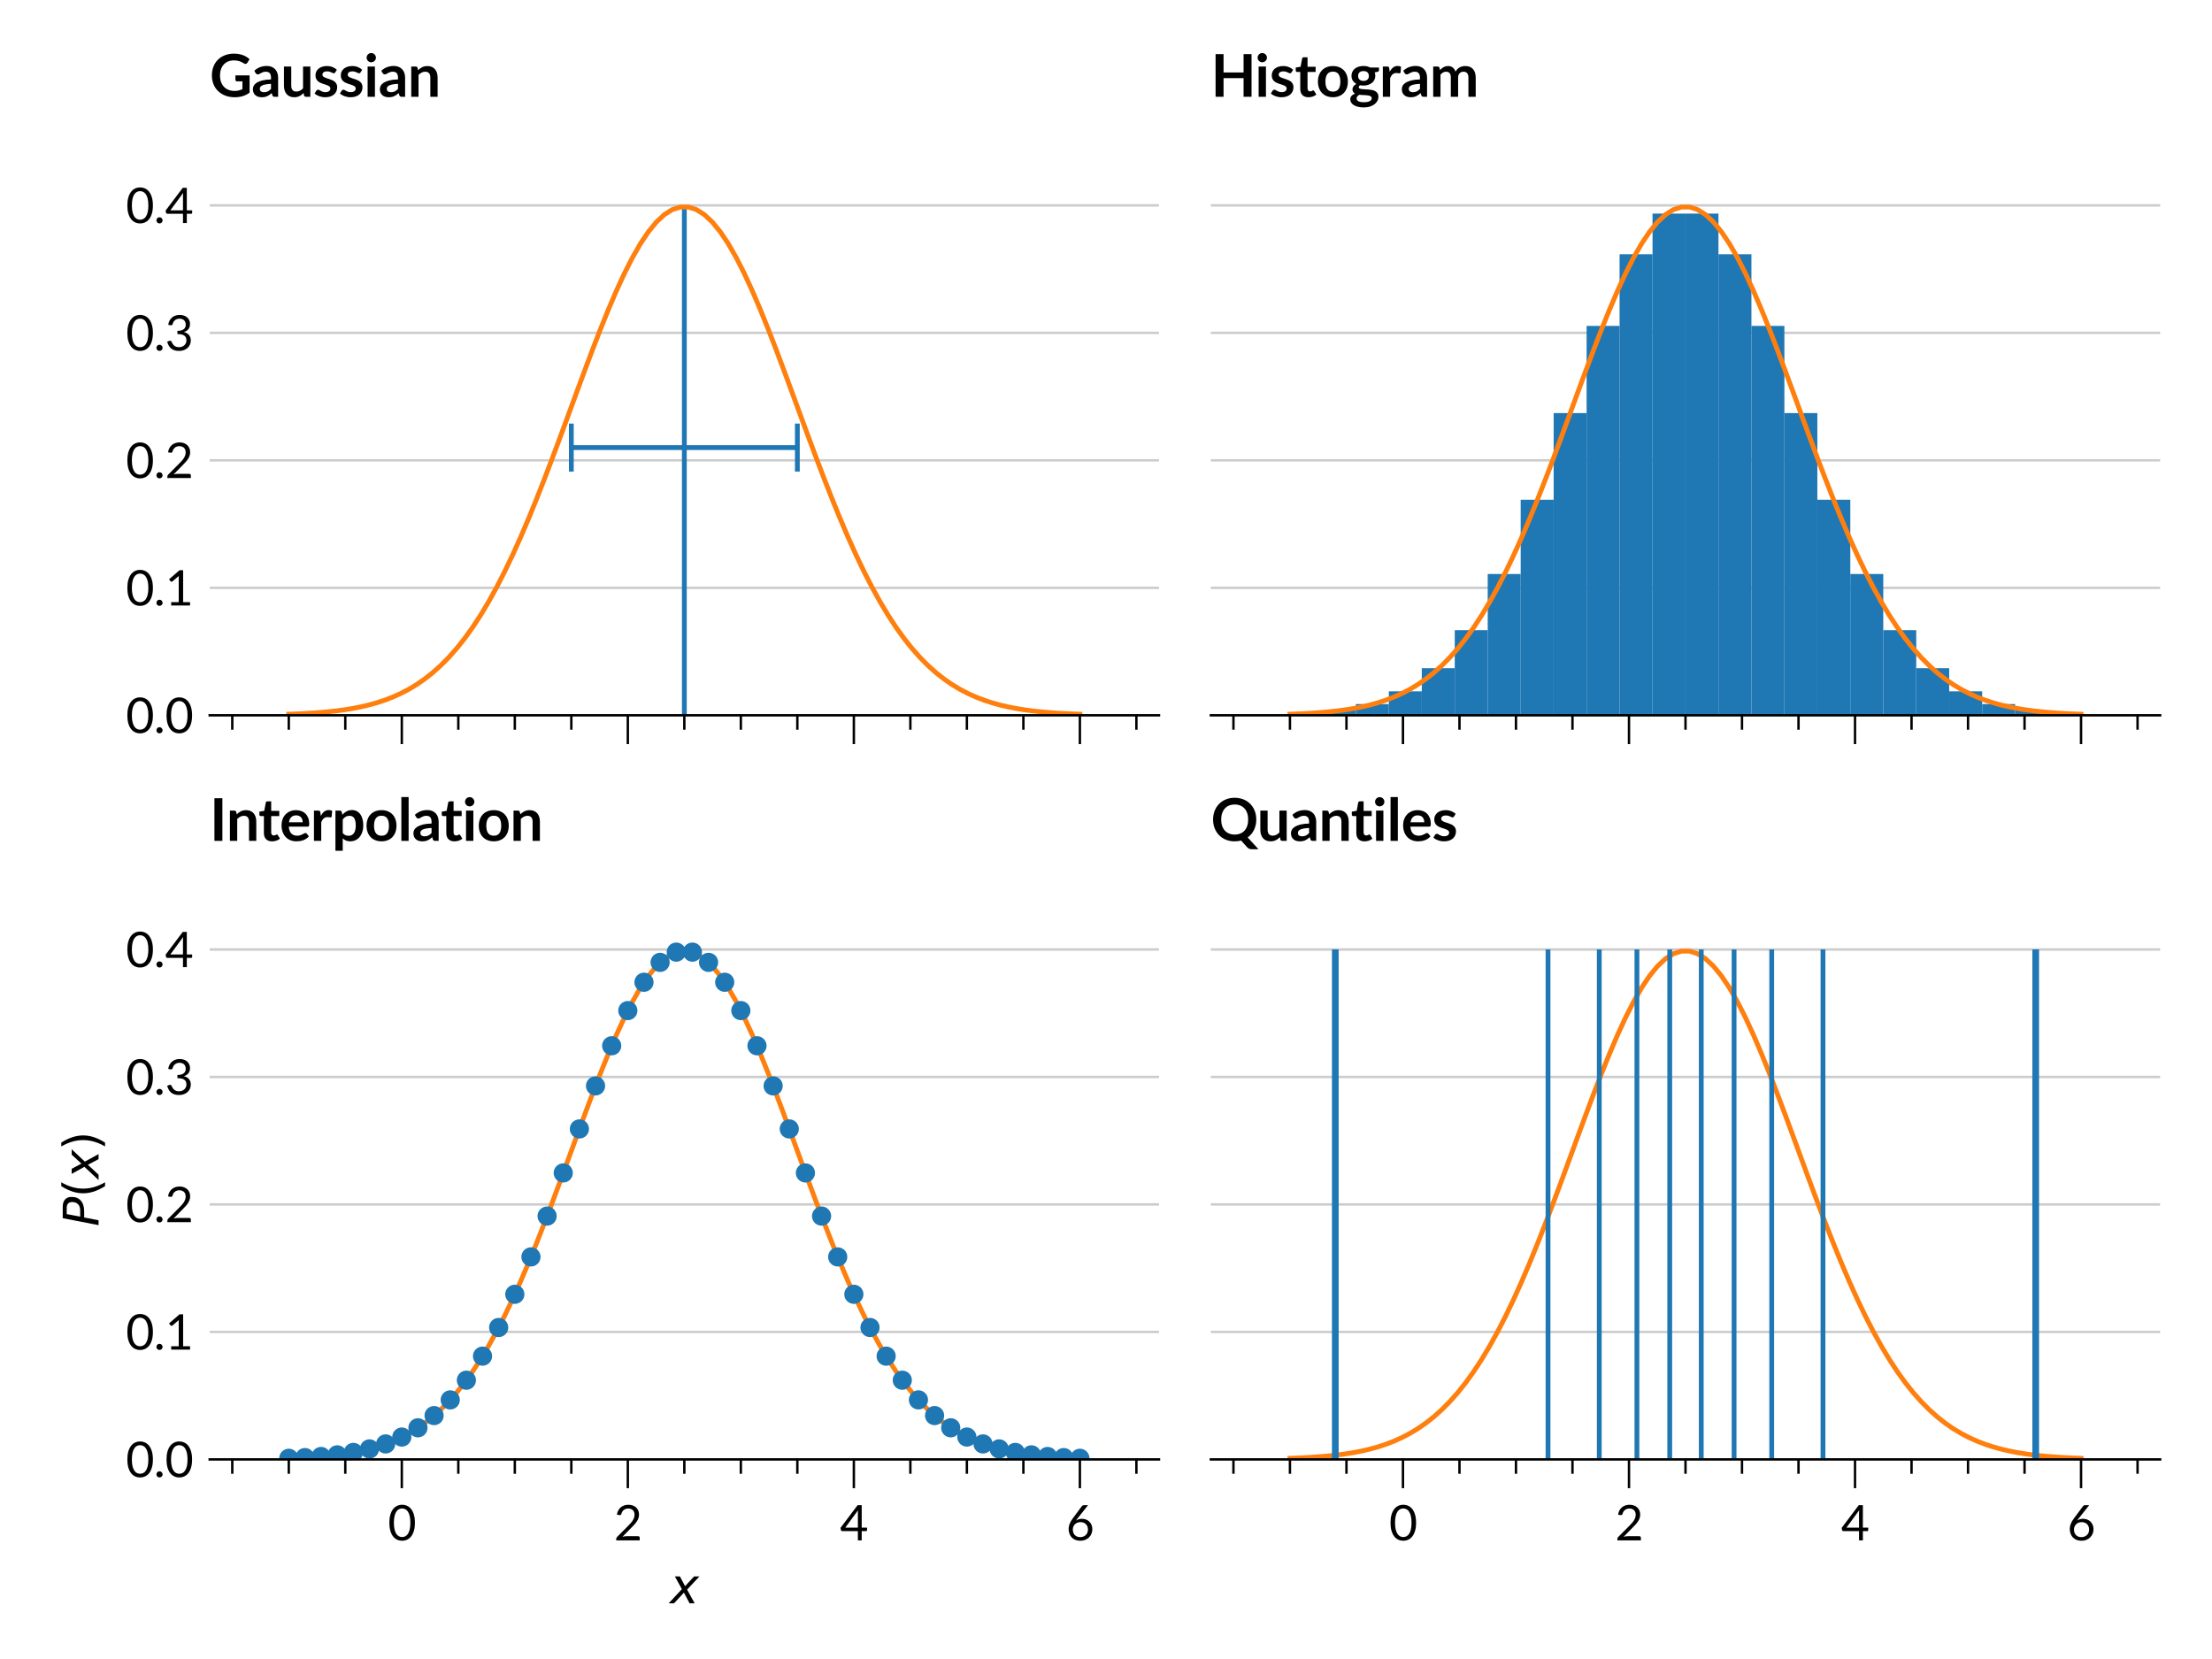 <?xml version="1.0" encoding="utf-8" standalone="no"?>
<!DOCTYPE svg PUBLIC "-//W3C//DTD SVG 1.1//EN"
  "http://www.w3.org/Graphics/SVG/1.1/DTD/svg11.dtd">
<svg xmlns:xlink="http://www.w3.org/1999/xlink" width="460.8pt" height="345.6pt" viewBox="0 0 460.8 345.6" xmlns="http://www.w3.org/2000/svg" version="1.1">
 <defs>
  <style type="text/css">*{stroke-linejoin: round; stroke-linecap: butt}</style>
 </defs>
 <g id="figure_1">
  <g id="patch_1">
   <path d="M 0 345.6 
L 460.8 345.6 
L 460.8 0 
L 0 0 
L 0 345.6 
z
" style="fill: none"/>
  </g>
  <g id="axes_1">
   <g id="patch_2">
    <path d="M 43.68 149.01 
L 241.44 149.01 
L 241.44 32.16 
L 43.68 32.16 
L 43.68 149.01 
z
" style="fill: none"/>
   </g>
   <g id="matplotlib.axis_1">
    <g id="xtick_1">
     <g id="line2d_1">
      <defs>
       <path id="md0422d477b" d="M 0 0 
L 0 6 
" style="stroke: #000000; stroke-width: 0.5"/>
      </defs>
      <g>
       <use xlink:href="#md0422d477b" x="83.703" y="149.01" style="stroke: #000000; stroke-width: 0.5"/>
      </g>
     </g>
    </g>
    <g id="xtick_2">
     <g id="line2d_2">
      <g>
       <use xlink:href="#md0422d477b" x="130.789" y="149.01" style="stroke: #000000; stroke-width: 0.5"/>
      </g>
     </g>
    </g>
    <g id="xtick_3">
     <g id="line2d_3">
      <g>
       <use xlink:href="#md0422d477b" x="177.874" y="149.01" style="stroke: #000000; stroke-width: 0.5"/>
      </g>
     </g>
    </g>
    <g id="xtick_4">
     <g id="line2d_4">
      <g>
       <use xlink:href="#md0422d477b" x="224.96" y="149.01" style="stroke: #000000; stroke-width: 0.5"/>
      </g>
     </g>
    </g>
    <g id="xtick_5">
     <g id="line2d_5">
      <defs>
       <path id="m372eee9710" d="M 0 0 
L 0 3 
" style="stroke: #000000; stroke-width: 0.5"/>
      </defs>
      <g>
       <use xlink:href="#m372eee9710" x="48.389" y="149.01" style="stroke: #000000; stroke-width: 0.5"/>
      </g>
     </g>
    </g>
    <g id="xtick_6">
     <g id="line2d_6">
      <g>
       <use xlink:href="#m372eee9710" x="60.16" y="149.01" style="stroke: #000000; stroke-width: 0.5"/>
      </g>
     </g>
    </g>
    <g id="xtick_7">
     <g id="line2d_7">
      <g>
       <use xlink:href="#m372eee9710" x="71.931" y="149.01" style="stroke: #000000; stroke-width: 0.5"/>
      </g>
     </g>
    </g>
    <g id="xtick_8">
     <g id="line2d_8">
      <g>
       <use xlink:href="#m372eee9710" x="95.474" y="149.01" style="stroke: #000000; stroke-width: 0.5"/>
      </g>
     </g>
    </g>
    <g id="xtick_9">
     <g id="line2d_9">
      <g>
       <use xlink:href="#m372eee9710" x="107.246" y="149.01" style="stroke: #000000; stroke-width: 0.5"/>
      </g>
     </g>
    </g>
    <g id="xtick_10">
     <g id="line2d_10">
      <g>
       <use xlink:href="#m372eee9710" x="119.017" y="149.01" style="stroke: #000000; stroke-width: 0.5"/>
      </g>
     </g>
    </g>
    <g id="xtick_11">
     <g id="line2d_11">
      <g>
       <use xlink:href="#m372eee9710" x="142.56" y="149.01" style="stroke: #000000; stroke-width: 0.5"/>
      </g>
     </g>
    </g>
    <g id="xtick_12">
     <g id="line2d_12">
      <g>
       <use xlink:href="#m372eee9710" x="154.331" y="149.01" style="stroke: #000000; stroke-width: 0.5"/>
      </g>
     </g>
    </g>
    <g id="xtick_13">
     <g id="line2d_13">
      <g>
       <use xlink:href="#m372eee9710" x="166.103" y="149.01" style="stroke: #000000; stroke-width: 0.5"/>
      </g>
     </g>
    </g>
    <g id="xtick_14">
     <g id="line2d_14">
      <g>
       <use xlink:href="#m372eee9710" x="189.646" y="149.01" style="stroke: #000000; stroke-width: 0.5"/>
      </g>
     </g>
    </g>
    <g id="xtick_15">
     <g id="line2d_15">
      <g>
       <use xlink:href="#m372eee9710" x="201.417" y="149.01" style="stroke: #000000; stroke-width: 0.5"/>
      </g>
     </g>
    </g>
    <g id="xtick_16">
     <g id="line2d_16">
      <g>
       <use xlink:href="#m372eee9710" x="213.189" y="149.01" style="stroke: #000000; stroke-width: 0.5"/>
      </g>
     </g>
    </g>
    <g id="xtick_17">
     <g id="line2d_17">
      <g>
       <use xlink:href="#m372eee9710" x="236.731" y="149.01" style="stroke: #000000; stroke-width: 0.5"/>
      </g>
     </g>
    </g>
   </g>
   <g id="matplotlib.axis_2">
    <g id="ytick_1">
     <g id="line2d_18">
      <path d="M 43.68 149.01 
L 241.44 149.01 
" clip-path="url(#p8e764e4a00)" style="fill: none; stroke: #cccccc; stroke-width: 0.5; stroke-linecap: square"/>
     </g>
     <g id="text_1">
      <!-- 0.0 -->
      <g transform="translate(26.221 152.693) scale(0.1 -0.1)">
       <defs>
        <path id="Lato-Regular-30" d="M 3520 2291 
Q 3520 1690 3390 1250 
Q 3261 810 3037 522 
Q 2813 234 2507 93 
Q 2202 -48 1853 -48 
Q 1501 -48 1198 93 
Q 896 234 672 522 
Q 448 810 320 1250 
Q 192 1690 192 2291 
Q 192 2893 320 3334 
Q 448 3776 672 4065 
Q 896 4355 1198 4496 
Q 1501 4637 1853 4637 
Q 2202 4637 2507 4496 
Q 2813 4355 3037 4065 
Q 3261 3776 3390 3334 
Q 3520 2893 3520 2291 
z
M 2928 2291 
Q 2928 2816 2840 3173 
Q 2752 3530 2603 3747 
Q 2454 3965 2259 4059 
Q 2064 4154 1853 4154 
Q 1642 4154 1446 4059 
Q 1251 3965 1104 3747 
Q 957 3530 869 3173 
Q 781 2816 781 2291 
Q 781 1766 869 1411 
Q 957 1056 1104 838 
Q 1251 621 1446 526 
Q 1642 432 1853 432 
Q 2064 432 2259 526 
Q 2454 621 2603 838 
Q 2752 1056 2840 1411 
Q 2928 1766 2928 2291 
z
" transform="scale(0.016)"/>
        <path id="Lato-Regular-2e" d="M 355 352 
Q 355 435 385 508 
Q 416 582 469 636 
Q 522 691 595 723 
Q 669 755 752 755 
Q 835 755 908 723 
Q 982 691 1036 636 
Q 1091 582 1123 508 
Q 1155 435 1155 352 
Q 1155 266 1123 194 
Q 1091 122 1036 67 
Q 982 13 908 -17 
Q 835 -48 752 -48 
Q 669 -48 595 -17 
Q 522 13 469 67 
Q 416 122 385 194 
Q 355 266 355 352 
z
" transform="scale(0.016)"/>
       </defs>
       <use xlink:href="#Lato-Regular-30"/>
       <use xlink:href="#Lato-Regular-2e" x="58"/>
       <use xlink:href="#Lato-Regular-30" x="81.6"/>
      </g>
     </g>
    </g>
    <g id="ytick_2">
     <g id="line2d_19">
      <path d="M 43.68 122.453 
L 241.44 122.453 
" clip-path="url(#p8e764e4a00)" style="fill: none; stroke: #cccccc; stroke-width: 0.5; stroke-linecap: square"/>
     </g>
     <g id="text_2">
      <!-- 0.1 -->
      <g transform="translate(26.221 126.136) scale(0.1 -0.1)">
       <defs>
        <path id="Lato-Regular-31" d="M 800 435 
L 1782 435 
L 1782 3562 
Q 1782 3696 1792 3846 
L 976 3146 
Q 934 3110 892 3102 
Q 851 3094 816 3100 
Q 781 3107 750 3126 
Q 720 3146 704 3168 
L 525 3414 
L 1891 4595 
L 2355 4595 
L 2355 435 
L 3258 435 
L 3258 0 
L 800 0 
L 800 435 
z
" transform="scale(0.016)"/>
       </defs>
       <use xlink:href="#Lato-Regular-30"/>
       <use xlink:href="#Lato-Regular-2e" x="58"/>
       <use xlink:href="#Lato-Regular-31" x="81.6"/>
      </g>
     </g>
    </g>
    <g id="ytick_3">
     <g id="line2d_20">
      <path d="M 43.68 95.896 
L 241.44 95.896 
" clip-path="url(#p8e764e4a00)" style="fill: none; stroke: #cccccc; stroke-width: 0.5; stroke-linecap: square"/>
     </g>
     <g id="text_3">
      <!-- 0.2 -->
      <g transform="translate(26.221 99.579) scale(0.1 -0.1)">
       <defs>
        <path id="Lato-Regular-32" d="M 1891 4637 
Q 2182 4637 2435 4550 
Q 2688 4464 2873 4299 
Q 3059 4134 3164 3897 
Q 3270 3661 3270 3360 
Q 3270 3104 3193 2885 
Q 3117 2666 2985 2467 
Q 2854 2269 2683 2080 
Q 2512 1891 2320 1699 
L 1110 464 
Q 1238 499 1369 520 
Q 1501 541 1622 541 
L 3158 541 
Q 3251 541 3305 486 
Q 3360 432 3360 346 
L 3360 0 
L 301 0 
L 301 195 
Q 301 256 326 320 
Q 352 384 406 438 
L 1875 1914 
Q 2058 2099 2208 2270 
Q 2358 2442 2464 2614 
Q 2570 2787 2627 2964 
Q 2685 3142 2685 3344 
Q 2685 3546 2621 3698 
Q 2557 3850 2446 3949 
Q 2336 4048 2185 4097 
Q 2035 4147 1862 4147 
Q 1686 4147 1539 4096 
Q 1392 4045 1278 3953 
Q 1165 3862 1088 3737 
Q 1011 3613 979 3462 
Q 941 3350 875 3313 
Q 810 3277 691 3293 
L 394 3344 
Q 438 3658 568 3899 
Q 698 4141 894 4304 
Q 1091 4467 1344 4552 
Q 1597 4637 1891 4637 
z
" transform="scale(0.016)"/>
       </defs>
       <use xlink:href="#Lato-Regular-30"/>
       <use xlink:href="#Lato-Regular-2e" x="58"/>
       <use xlink:href="#Lato-Regular-32" x="81.6"/>
      </g>
     </g>
    </g>
    <g id="ytick_4">
     <g id="line2d_21">
      <path d="M 43.68 69.34 
L 241.44 69.34 
" clip-path="url(#p8e764e4a00)" style="fill: none; stroke: #cccccc; stroke-width: 0.5; stroke-linecap: square"/>
     </g>
     <g id="text_4">
      <!-- 0.3 -->
      <g transform="translate(26.221 73.022) scale(0.1 -0.1)">
       <defs>
        <path id="Lato-Regular-33" d="M 1914 4637 
Q 2205 4637 2451 4553 
Q 2698 4470 2875 4316 
Q 3053 4163 3152 3945 
Q 3251 3728 3251 3462 
Q 3251 3245 3195 3073 
Q 3139 2902 3035 2772 
Q 2931 2643 2784 2553 
Q 2637 2464 2454 2410 
Q 2902 2291 3128 2012 
Q 3354 1734 3354 1315 
Q 3354 998 3234 745 
Q 3114 493 2906 315 
Q 2698 138 2421 43 
Q 2144 -51 1827 -51 
Q 1462 -51 1203 40 
Q 944 131 765 291 
Q 586 451 470 670 
Q 355 890 275 1146 
L 522 1248 
Q 618 1290 709 1270 
Q 800 1251 842 1165 
Q 883 1075 945 950 
Q 1008 826 1117 710 
Q 1226 595 1394 515 
Q 1562 435 1821 435 
Q 2061 435 2241 513 
Q 2422 592 2542 717 
Q 2662 842 2723 995 
Q 2784 1149 2784 1299 
Q 2784 1485 2736 1638 
Q 2688 1792 2557 1904 
Q 2426 2016 2197 2080 
Q 1968 2144 1610 2144 
L 1610 2557 
Q 1904 2560 2110 2621 
Q 2317 2682 2446 2787 
Q 2576 2893 2635 3040 
Q 2694 3187 2694 3366 
Q 2694 3565 2632 3712 
Q 2570 3859 2461 3955 
Q 2352 4051 2203 4099 
Q 2054 4147 1882 4147 
Q 1709 4147 1560 4096 
Q 1411 4045 1297 3953 
Q 1184 3862 1107 3737 
Q 1030 3613 998 3462 
Q 957 3350 894 3313 
Q 832 3277 714 3293 
L 416 3344 
Q 461 3658 589 3899 
Q 717 4141 913 4304 
Q 1110 4467 1364 4552 
Q 1619 4637 1914 4637 
z
" transform="scale(0.016)"/>
       </defs>
       <use xlink:href="#Lato-Regular-30"/>
       <use xlink:href="#Lato-Regular-2e" x="58"/>
       <use xlink:href="#Lato-Regular-33" x="81.6"/>
      </g>
     </g>
    </g>
    <g id="ytick_5">
     <g id="line2d_22">
      <path d="M 43.68 42.783 
L 241.44 42.783 
" clip-path="url(#p8e764e4a00)" style="fill: none; stroke: #cccccc; stroke-width: 0.5; stroke-linecap: square"/>
     </g>
     <g id="text_5">
      <!-- 0.4 -->
      <g transform="translate(26.221 46.466) scale(0.1 -0.1)">
       <defs>
        <path id="Lato-Regular-34" d="M 2835 1654 
L 3530 1654 
L 3530 1328 
Q 3530 1277 3499 1241 
Q 3469 1206 3405 1206 
L 2835 1206 
L 2835 0 
L 2336 0 
L 2336 1206 
L 301 1206 
Q 237 1206 190 1243 
Q 144 1280 131 1334 
L 74 1626 
L 2304 4586 
L 2835 4586 
L 2835 1654 
z
M 2336 3546 
Q 2336 3629 2341 3726 
Q 2346 3824 2362 3926 
L 691 1654 
L 2336 1654 
L 2336 3546 
z
" transform="scale(0.016)"/>
       </defs>
       <use xlink:href="#Lato-Regular-30"/>
       <use xlink:href="#Lato-Regular-2e" x="58"/>
       <use xlink:href="#Lato-Regular-34" x="81.6"/>
      </g>
     </g>
    </g>
   </g>
   <g id="LineCollection_1">
    <path d="M 142.56 149.01 
L 142.56 42.783 
" clip-path="url(#p8e764e4a00)" style="fill: none; stroke: #1f77b4"/>
   </g>
   <g id="LineCollection_2">
    <path d="M 119.017 93.241 
L 166.103 93.241 
" clip-path="url(#p8e764e4a00)" style="fill: none; stroke: #1f77b4"/>
   </g>
   <g id="line2d_23">
    <defs>
     <path id="m1561ac5a71" d="M 0 5 
L 0 -5 
" style="stroke: #1f77b4"/>
    </defs>
    <g clip-path="url(#p8e764e4a00)">
     <use xlink:href="#m1561ac5a71" x="119.017" y="93.241" style="fill: #1f77b4; stroke: #1f77b4"/>
    </g>
   </g>
   <g id="line2d_24">
    <g clip-path="url(#p8e764e4a00)">
     <use xlink:href="#m1561ac5a71" x="166.103" y="93.241" style="fill: #1f77b4; stroke: #1f77b4"/>
    </g>
   </g>
   <g id="line2d_25">
    <path d="M 60.16 148.778 
L 61.825 148.714 
L 63.489 148.634 
L 65.154 148.534 
L 66.819 148.411 
L 68.483 148.26 
L 70.148 148.075 
L 71.813 147.851 
L 73.477 147.58 
L 75.142 147.255 
L 76.806 146.866 
L 78.471 146.404 
L 80.136 145.859 
L 81.8 145.219 
L 83.465 144.471 
L 85.13 143.603 
L 86.794 142.602 
L 88.459 141.452 
L 90.124 140.141 
L 91.788 138.654 
L 93.453 136.978 
L 95.118 135.101 
L 96.782 133.011 
L 98.447 130.699 
L 100.112 128.157 
L 101.776 125.381 
L 103.441 122.369 
L 105.105 119.123 
L 106.77 115.648 
L 108.435 111.955 
L 110.099 108.058 
L 111.764 103.977 
L 113.429 99.737 
L 115.093 95.366 
L 116.758 90.898 
L 118.423 86.373 
L 120.087 81.831 
L 121.752 77.32 
L 123.417 72.888 
L 125.081 68.584 
L 126.746 64.461 
L 128.411 60.57 
L 130.075 56.961 
L 131.74 53.682 
L 133.404 50.78 
L 135.069 48.293 
L 136.734 46.259 
L 138.398 44.706 
L 140.063 43.658 
L 141.728 43.13 
L 143.392 43.13 
L 145.057 43.658 
L 146.722 44.706 
L 148.386 46.259 
L 150.051 48.293 
L 151.716 50.78 
L 153.38 53.682 
L 155.045 56.961 
L 156.709 60.57 
L 158.374 64.461 
L 160.039 68.584 
L 161.703 72.888 
L 163.368 77.32 
L 165.033 81.831 
L 166.697 86.373 
L 168.362 90.898 
L 170.027 95.366 
L 171.691 99.737 
L 173.356 103.977 
L 175.021 108.058 
L 176.685 111.955 
L 178.35 115.648 
L 180.015 119.123 
L 181.679 122.369 
L 183.344 125.381 
L 185.008 128.157 
L 186.673 130.699 
L 188.338 133.011 
L 190.002 135.101 
L 191.667 136.978 
L 193.332 138.654 
L 194.996 140.141 
L 196.661 141.452 
L 198.326 142.602 
L 199.99 143.603 
L 201.655 144.471 
L 203.32 145.219 
L 204.984 145.859 
L 206.649 146.404 
L 208.314 146.866 
L 209.978 147.255 
L 211.643 147.58 
L 213.307 147.851 
L 214.972 148.075 
L 216.637 148.26 
L 218.301 148.411 
L 219.966 148.534 
L 221.631 148.634 
L 223.295 148.714 
L 224.96 148.778 
" clip-path="url(#p8e764e4a00)" style="fill: none; stroke: #ff7f0e; stroke-linecap: square"/>
   </g>
   <g id="line2d_26">
    <path d="M 142.56 93.241 
" clip-path="url(#p8e764e4a00)" style="fill: none; stroke: #1f77b4; stroke-linecap: square"/>
   </g>
   <g id="patch_3">
    <path d="M 43.68 149.01 
L 241.44 149.01 
" style="fill: none; stroke: #000000; stroke-width: 0.5; stroke-linejoin: miter; stroke-linecap: square"/>
   </g>
   <g id="text_6">
    <!-- Gaussian -->
    <g transform="translate(43.68 20.16) scale(0.12 -0.12)">
     <defs>
      <path id="Lato-Bold-47" d="M 4330 448 
Q 3978 189 3579 69 
Q 3181 -51 2726 -51 
Q 2160 -51 1701 125 
Q 1242 301 917 614 
Q 592 928 416 1363 
Q 240 1798 240 2314 
Q 240 2835 409 3270 
Q 579 3706 891 4019 
Q 1203 4333 1648 4505 
Q 2093 4678 2646 4678 
Q 2928 4678 3173 4633 
Q 3418 4589 3627 4510 
Q 3837 4432 4009 4320 
Q 4182 4208 4326 4074 
L 4080 3683 
Q 4022 3590 3929 3569 
Q 3837 3549 3728 3616 
Q 3622 3677 3516 3737 
Q 3411 3798 3281 3843 
Q 3152 3888 2990 3917 
Q 2829 3946 2618 3946 
Q 2275 3946 1998 3830 
Q 1722 3715 1526 3500 
Q 1331 3286 1225 2985 
Q 1120 2685 1120 2314 
Q 1120 1917 1233 1605 
Q 1347 1293 1553 1077 
Q 1760 861 2051 747 
Q 2342 634 2701 634 
Q 2957 634 3158 686 
Q 3360 739 3552 832 
L 3552 1674 
L 2970 1674 
Q 2886 1674 2840 1720 
Q 2794 1766 2794 1834 
L 2794 2320 
L 4330 2320 
L 4330 448 
L 4330 448 
z
" transform="scale(0.016)"/>
      <path id="Lato-Bold-61" d="M 2538 0 
Q 2426 0 2365 33 
Q 2304 67 2269 170 
L 2198 403 
Q 2074 291 1955 206 
Q 1837 122 1709 64 
Q 1581 6 1435 -22 
Q 1290 -51 1114 -51 
Q 906 -51 730 5 
Q 554 61 426 173 
Q 298 285 227 451 
Q 157 618 157 838 
Q 157 1024 254 1205 
Q 352 1386 579 1531 
Q 806 1677 1184 1773 
Q 1562 1869 2125 1882 
L 2125 2074 
Q 2125 2403 1984 2561 
Q 1843 2720 1578 2720 
Q 1386 2720 1259 2675 
Q 1133 2630 1037 2574 
Q 941 2518 862 2473 
Q 784 2429 688 2429 
Q 605 2429 547 2472 
Q 490 2515 454 2573 
L 314 2826 
Q 880 3344 1677 3344 
Q 1965 3344 2192 3249 
Q 2419 3155 2576 2987 
Q 2733 2819 2814 2585 
Q 2896 2352 2896 2074 
L 2896 0 
L 2538 0 
z
M 1357 493 
Q 1600 493 1777 581 
Q 1955 669 2125 848 
L 2125 1402 
Q 1779 1386 1547 1342 
Q 1315 1299 1174 1232 
Q 1034 1165 973 1075 
Q 912 986 912 880 
Q 912 672 1035 582 
Q 1158 493 1357 493 
z
" transform="scale(0.016)"/>
      <path id="Lato-Bold-75" d="M 1149 3283 
L 1149 1197 
Q 1149 896 1288 731 
Q 1427 566 1706 566 
Q 1910 566 2089 657 
Q 2269 749 2429 909 
L 2429 3283 
L 3219 3283 
L 3219 0 
L 2736 0 
Q 2579 0 2538 144 
L 2483 406 
Q 2381 304 2272 219 
Q 2163 134 2038 73 
Q 1914 13 1773 -19 
Q 1632 -51 1466 -51 
Q 1197 -51 990 40 
Q 784 131 643 297 
Q 502 464 430 693 
Q 358 922 358 1197 
L 358 3283 
L 1149 3283 
z
" transform="scale(0.016)"/>
      <path id="Lato-Bold-73" d="M 2394 2643 
Q 2362 2592 2326 2571 
Q 2291 2550 2237 2550 
Q 2179 2550 2113 2582 
Q 2048 2614 1961 2654 
Q 1875 2694 1764 2726 
Q 1654 2758 1504 2758 
Q 1270 2758 1137 2659 
Q 1005 2560 1005 2400 
Q 1005 2294 1073 2222 
Q 1142 2150 1256 2096 
Q 1370 2042 1514 1998 
Q 1658 1955 1806 1904 
Q 1955 1853 2099 1787 
Q 2243 1722 2356 1621 
Q 2470 1520 2539 1379 
Q 2608 1238 2608 1040 
Q 2608 803 2523 603 
Q 2438 403 2272 257 
Q 2106 112 1861 30 
Q 1616 -51 1296 -51 
Q 1126 -51 964 -20 
Q 803 10 654 64 
Q 506 118 379 192 
Q 253 266 157 352 
L 339 653 
Q 374 707 422 736 
Q 470 765 544 765 
Q 618 765 683 723 
Q 749 682 835 634 
Q 922 586 1038 544 
Q 1155 502 1334 502 
Q 1475 502 1576 536 
Q 1677 570 1742 624 
Q 1808 678 1838 750 
Q 1869 822 1869 899 
Q 1869 1014 1800 1088 
Q 1731 1162 1617 1216 
Q 1504 1270 1358 1313 
Q 1213 1357 1061 1408 
Q 909 1459 763 1528 
Q 618 1597 504 1702 
Q 390 1808 321 1961 
Q 253 2115 253 2333 
Q 253 2534 333 2716 
Q 413 2899 568 3035 
Q 723 3171 955 3252 
Q 1187 3334 1491 3334 
Q 1830 3334 2108 3222 
Q 2387 3110 2573 2928 
L 2394 2643 
z
" transform="scale(0.016)"/>
      <path id="Lato-Bold-69" d="M 1210 3283 
L 1210 0 
L 416 0 
L 416 3283 
L 1210 3283 
z
M 1318 4240 
Q 1318 4138 1276 4048 
Q 1235 3958 1166 3891 
Q 1098 3824 1005 3784 
Q 912 3744 806 3744 
Q 704 3744 613 3784 
Q 522 3824 454 3891 
Q 387 3958 347 4048 
Q 307 4138 307 4240 
Q 307 4346 347 4438 
Q 387 4531 454 4598 
Q 522 4666 613 4706 
Q 704 4746 806 4746 
Q 912 4746 1005 4706 
Q 1098 4666 1166 4598 
Q 1235 4531 1276 4438 
Q 1318 4346 1318 4240 
z
" transform="scale(0.016)"/>
      <path id="Lato-Bold-6e" d="M 390 0 
L 390 3283 
L 874 3283 
Q 1027 3283 1075 3139 
L 1130 2880 
Q 1229 2982 1339 3065 
Q 1450 3149 1573 3209 
Q 1696 3270 1837 3302 
Q 1978 3334 2144 3334 
Q 2413 3334 2621 3243 
Q 2829 3152 2968 2987 
Q 3107 2822 3179 2593 
Q 3251 2365 3251 2090 
L 3251 0 
L 2461 0 
L 2461 2090 
Q 2461 2390 2323 2555 
Q 2186 2720 1904 2720 
Q 1699 2720 1520 2627 
Q 1341 2534 1181 2374 
L 1181 0 
L 390 0 
z
" transform="scale(0.016)"/>
     </defs>
     <use xlink:href="#Lato-Bold-47"/>
     <use xlink:href="#Lato-Bold-61" x="72.475"/>
     <use xlink:href="#Lato-Bold-75" x="123.225"/>
     <use xlink:href="#Lato-Bold-73" x="179.625"/>
     <use xlink:href="#Lato-Bold-73" x="223.575"/>
     <use xlink:href="#Lato-Bold-69" x="267.525"/>
     <use xlink:href="#Lato-Bold-61" x="292.925"/>
     <use xlink:href="#Lato-Bold-6e" x="343.675"/>
    </g>
   </g>
  </g>
  <g id="axes_2">
   <g id="patch_4">
    <path d="M 252.24 149.01 
L 450 149.01 
L 450 32.16 
L 252.24 32.16 
L 252.24 149.01 
z
" style="fill: none"/>
   </g>
   <g id="matplotlib.axis_3">
    <g id="xtick_18">
     <g id="line2d_27">
      <g>
       <use xlink:href="#md0422d477b" x="292.263" y="149.01" style="stroke: #000000; stroke-width: 0.5"/>
      </g>
     </g>
    </g>
    <g id="xtick_19">
     <g id="line2d_28">
      <g>
       <use xlink:href="#md0422d477b" x="339.349" y="149.01" style="stroke: #000000; stroke-width: 0.5"/>
      </g>
     </g>
    </g>
    <g id="xtick_20">
     <g id="line2d_29">
      <g>
       <use xlink:href="#md0422d477b" x="386.434" y="149.01" style="stroke: #000000; stroke-width: 0.5"/>
      </g>
     </g>
    </g>
    <g id="xtick_21">
     <g id="line2d_30">
      <g>
       <use xlink:href="#md0422d477b" x="433.52" y="149.01" style="stroke: #000000; stroke-width: 0.5"/>
      </g>
     </g>
    </g>
    <g id="xtick_22">
     <g id="line2d_31">
      <g>
       <use xlink:href="#m372eee9710" x="256.949" y="149.01" style="stroke: #000000; stroke-width: 0.5"/>
      </g>
     </g>
    </g>
    <g id="xtick_23">
     <g id="line2d_32">
      <g>
       <use xlink:href="#m372eee9710" x="268.72" y="149.01" style="stroke: #000000; stroke-width: 0.5"/>
      </g>
     </g>
    </g>
    <g id="xtick_24">
     <g id="line2d_33">
      <g>
       <use xlink:href="#m372eee9710" x="280.491" y="149.01" style="stroke: #000000; stroke-width: 0.5"/>
      </g>
     </g>
    </g>
    <g id="xtick_25">
     <g id="line2d_34">
      <g>
       <use xlink:href="#m372eee9710" x="304.034" y="149.01" style="stroke: #000000; stroke-width: 0.5"/>
      </g>
     </g>
    </g>
    <g id="xtick_26">
     <g id="line2d_35">
      <g>
       <use xlink:href="#m372eee9710" x="315.806" y="149.01" style="stroke: #000000; stroke-width: 0.5"/>
      </g>
     </g>
    </g>
    <g id="xtick_27">
     <g id="line2d_36">
      <g>
       <use xlink:href="#m372eee9710" x="327.577" y="149.01" style="stroke: #000000; stroke-width: 0.5"/>
      </g>
     </g>
    </g>
    <g id="xtick_28">
     <g id="line2d_37">
      <g>
       <use xlink:href="#m372eee9710" x="351.12" y="149.01" style="stroke: #000000; stroke-width: 0.5"/>
      </g>
     </g>
    </g>
    <g id="xtick_29">
     <g id="line2d_38">
      <g>
       <use xlink:href="#m372eee9710" x="362.891" y="149.01" style="stroke: #000000; stroke-width: 0.5"/>
      </g>
     </g>
    </g>
    <g id="xtick_30">
     <g id="line2d_39">
      <g>
       <use xlink:href="#m372eee9710" x="374.663" y="149.01" style="stroke: #000000; stroke-width: 0.5"/>
      </g>
     </g>
    </g>
    <g id="xtick_31">
     <g id="line2d_40">
      <g>
       <use xlink:href="#m372eee9710" x="398.206" y="149.01" style="stroke: #000000; stroke-width: 0.5"/>
      </g>
     </g>
    </g>
    <g id="xtick_32">
     <g id="line2d_41">
      <g>
       <use xlink:href="#m372eee9710" x="409.977" y="149.01" style="stroke: #000000; stroke-width: 0.5"/>
      </g>
     </g>
    </g>
    <g id="xtick_33">
     <g id="line2d_42">
      <g>
       <use xlink:href="#m372eee9710" x="421.749" y="149.01" style="stroke: #000000; stroke-width: 0.5"/>
      </g>
     </g>
    </g>
    <g id="xtick_34">
     <g id="line2d_43">
      <g>
       <use xlink:href="#m372eee9710" x="445.291" y="149.01" style="stroke: #000000; stroke-width: 0.5"/>
      </g>
     </g>
    </g>
   </g>
   <g id="matplotlib.axis_4">
    <g id="ytick_6">
     <g id="line2d_44">
      <path d="M 252.24 149.01 
L 450 149.01 
" clip-path="url(#p6726e7fa0b)" style="fill: none; stroke: #cccccc; stroke-width: 0.5; stroke-linecap: square"/>
     </g>
    </g>
    <g id="ytick_7">
     <g id="line2d_45">
      <path d="M 252.24 122.453 
L 450 122.453 
" clip-path="url(#p6726e7fa0b)" style="fill: none; stroke: #cccccc; stroke-width: 0.5; stroke-linecap: square"/>
     </g>
    </g>
    <g id="ytick_8">
     <g id="line2d_46">
      <path d="M 252.24 95.896 
L 450 95.896 
" clip-path="url(#p6726e7fa0b)" style="fill: none; stroke: #cccccc; stroke-width: 0.5; stroke-linecap: square"/>
     </g>
    </g>
    <g id="ytick_9">
     <g id="line2d_47">
      <path d="M 252.24 69.34 
L 450 69.34 
" clip-path="url(#p6726e7fa0b)" style="fill: none; stroke: #cccccc; stroke-width: 0.5; stroke-linecap: square"/>
     </g>
    </g>
    <g id="ytick_10">
     <g id="line2d_48">
      <path d="M 252.24 42.783 
L 450 42.783 
" clip-path="url(#p6726e7fa0b)" style="fill: none; stroke: #cccccc; stroke-width: 0.5; stroke-linecap: square"/>
     </g>
    </g>
   </g>
   <g id="patch_5">
    <path d="M 268.72 149.01 
L 275.587 149.01 
L 275.587 148.614 
L 268.72 148.614 
z
" clip-path="url(#p6726e7fa0b)" style="fill: #1f77b4"/>
   </g>
   <g id="patch_6">
    <path d="M 275.587 149.01 
L 282.453 149.01 
L 282.453 148.007 
L 275.587 148.007 
z
" clip-path="url(#p6726e7fa0b)" style="fill: #1f77b4"/>
   </g>
   <g id="patch_7">
    <path d="M 282.453 149.01 
L 289.32 149.01 
L 289.32 146.675 
L 282.453 146.675 
z
" clip-path="url(#p6726e7fa0b)" style="fill: #1f77b4"/>
   </g>
   <g id="patch_8">
    <path d="M 289.32 149.01 
L 296.187 149.01 
L 296.187 144.015 
L 289.32 144.015 
z
" clip-path="url(#p6726e7fa0b)" style="fill: #1f77b4"/>
   </g>
   <g id="patch_9">
    <path d="M 296.187 149.01 
L 303.053 149.01 
L 303.053 139.193 
L 296.187 139.193 
z
" clip-path="url(#p6726e7fa0b)" style="fill: #1f77b4"/>
   </g>
   <g id="patch_10">
    <path d="M 303.053 149.01 
L 309.92 149.01 
L 309.92 131.277 
L 303.053 131.277 
z
" clip-path="url(#p6726e7fa0b)" style="fill: #1f77b4"/>
   </g>
   <g id="patch_11">
    <path d="M 309.92 149.01 
L 316.787 149.01 
L 316.787 119.573 
L 309.92 119.573 
z
" clip-path="url(#p6726e7fa0b)" style="fill: #1f77b4"/>
   </g>
   <g id="patch_12">
    <path d="M 316.787 149.01 
L 323.653 149.01 
L 323.653 104.102 
L 316.787 104.102 
z
" clip-path="url(#p6726e7fa0b)" style="fill: #1f77b4"/>
   </g>
   <g id="patch_13">
    <path d="M 323.653 149.01 
L 330.52 149.01 
L 330.52 86.051 
L 323.653 86.051 
z
" clip-path="url(#p6726e7fa0b)" style="fill: #1f77b4"/>
   </g>
   <g id="patch_14">
    <path d="M 330.52 149.01 
L 337.387 149.01 
L 337.387 67.893 
L 330.52 67.893 
z
" clip-path="url(#p6726e7fa0b)" style="fill: #1f77b4"/>
   </g>
   <g id="patch_15">
    <path d="M 337.387 149.01 
L 344.253 149.01 
L 344.253 52.964 
L 337.387 52.964 
z
" clip-path="url(#p6726e7fa0b)" style="fill: #1f77b4"/>
   </g>
   <g id="patch_16">
    <path d="M 344.253 149.01 
L 351.12 149.01 
L 351.12 44.498 
L 344.253 44.498 
z
" clip-path="url(#p6726e7fa0b)" style="fill: #1f77b4"/>
   </g>
   <g id="patch_17">
    <path d="M 351.12 149.01 
L 357.987 149.01 
L 357.987 44.498 
L 351.12 44.498 
z
" clip-path="url(#p6726e7fa0b)" style="fill: #1f77b4"/>
   </g>
   <g id="patch_18">
    <path d="M 357.987 149.01 
L 364.853 149.01 
L 364.853 52.964 
L 357.987 52.964 
z
" clip-path="url(#p6726e7fa0b)" style="fill: #1f77b4"/>
   </g>
   <g id="patch_19">
    <path d="M 364.853 149.01 
L 371.72 149.01 
L 371.72 67.893 
L 364.853 67.893 
z
" clip-path="url(#p6726e7fa0b)" style="fill: #1f77b4"/>
   </g>
   <g id="patch_20">
    <path d="M 371.72 149.01 
L 378.587 149.01 
L 378.587 86.051 
L 371.72 86.051 
z
" clip-path="url(#p6726e7fa0b)" style="fill: #1f77b4"/>
   </g>
   <g id="patch_21">
    <path d="M 378.587 149.01 
L 385.453 149.01 
L 385.453 104.102 
L 378.587 104.102 
z
" clip-path="url(#p6726e7fa0b)" style="fill: #1f77b4"/>
   </g>
   <g id="patch_22">
    <path d="M 385.453 149.01 
L 392.32 149.01 
L 392.32 119.573 
L 385.453 119.573 
z
" clip-path="url(#p6726e7fa0b)" style="fill: #1f77b4"/>
   </g>
   <g id="patch_23">
    <path d="M 392.32 149.01 
L 399.187 149.01 
L 399.187 131.277 
L 392.32 131.277 
z
" clip-path="url(#p6726e7fa0b)" style="fill: #1f77b4"/>
   </g>
   <g id="patch_24">
    <path d="M 399.187 149.01 
L 406.053 149.01 
L 406.053 139.193 
L 399.187 139.193 
z
" clip-path="url(#p6726e7fa0b)" style="fill: #1f77b4"/>
   </g>
   <g id="patch_25">
    <path d="M 406.053 149.01 
L 412.92 149.01 
L 412.92 144.015 
L 406.053 144.015 
z
" clip-path="url(#p6726e7fa0b)" style="fill: #1f77b4"/>
   </g>
   <g id="patch_26">
    <path d="M 412.92 149.01 
L 419.787 149.01 
L 419.787 146.675 
L 412.92 146.675 
z
" clip-path="url(#p6726e7fa0b)" style="fill: #1f77b4"/>
   </g>
   <g id="patch_27">
    <path d="M 419.787 149.01 
L 426.653 149.01 
L 426.653 148.007 
L 419.787 148.007 
z
" clip-path="url(#p6726e7fa0b)" style="fill: #1f77b4"/>
   </g>
   <g id="patch_28">
    <path d="M 426.653 149.01 
L 433.52 149.01 
L 433.52 148.614 
L 426.653 148.614 
z
" clip-path="url(#p6726e7fa0b)" style="fill: #1f77b4"/>
   </g>
   <g id="line2d_49">
    <path d="M 268.72 148.778 
L 270.385 148.714 
L 272.049 148.634 
L 273.714 148.534 
L 275.379 148.411 
L 277.043 148.26 
L 278.708 148.075 
L 280.373 147.851 
L 282.037 147.58 
L 283.702 147.255 
L 285.366 146.866 
L 287.031 146.404 
L 288.696 145.859 
L 290.36 145.219 
L 292.025 144.471 
L 293.69 143.603 
L 295.354 142.602 
L 297.019 141.452 
L 298.684 140.141 
L 300.348 138.654 
L 302.013 136.978 
L 303.678 135.101 
L 305.342 133.011 
L 307.007 130.699 
L 308.672 128.157 
L 310.336 125.381 
L 312.001 122.369 
L 313.665 119.123 
L 315.33 115.648 
L 316.995 111.955 
L 318.659 108.058 
L 320.324 103.977 
L 321.989 99.737 
L 323.653 95.366 
L 325.318 90.898 
L 326.983 86.373 
L 328.647 81.831 
L 330.312 77.32 
L 331.977 72.888 
L 333.641 68.584 
L 335.306 64.461 
L 336.971 60.57 
L 338.635 56.961 
L 340.3 53.682 
L 341.964 50.78 
L 343.629 48.293 
L 345.294 46.259 
L 346.958 44.706 
L 348.623 43.658 
L 350.288 43.13 
L 351.952 43.13 
L 353.617 43.658 
L 355.282 44.706 
L 356.946 46.259 
L 358.611 48.293 
L 360.276 50.78 
L 361.94 53.682 
L 363.605 56.961 
L 365.269 60.57 
L 366.934 64.461 
L 368.599 68.584 
L 370.263 72.888 
L 371.928 77.32 
L 373.593 81.831 
L 375.257 86.373 
L 376.922 90.898 
L 378.587 95.366 
L 380.251 99.737 
L 381.916 103.977 
L 383.581 108.058 
L 385.245 111.955 
L 386.91 115.648 
L 388.575 119.123 
L 390.239 122.369 
L 391.904 125.381 
L 393.568 128.157 
L 395.233 130.699 
L 396.898 133.011 
L 398.562 135.101 
L 400.227 136.978 
L 401.892 138.654 
L 403.556 140.141 
L 405.221 141.452 
L 406.886 142.602 
L 408.55 143.603 
L 410.215 144.471 
L 411.88 145.219 
L 413.544 145.859 
L 415.209 146.404 
L 416.874 146.866 
L 418.538 147.255 
L 420.203 147.58 
L 421.867 147.851 
L 423.532 148.075 
L 425.197 148.26 
L 426.861 148.411 
L 428.526 148.534 
L 430.191 148.634 
L 431.855 148.714 
L 433.52 148.778 
" clip-path="url(#p6726e7fa0b)" style="fill: none; stroke: #ff7f0e; stroke-linecap: square"/>
   </g>
   <g id="patch_29">
    <path d="M 252.24 149.01 
L 450 149.01 
" style="fill: none; stroke: #000000; stroke-width: 0.5; stroke-linejoin: miter; stroke-linecap: square"/>
   </g>
   <g id="text_7">
    <!-- Histogram -->
    <g transform="translate(252.24 20.16) scale(0.12 -0.12)">
     <defs>
      <path id="Lato-Bold-48" d="M 4416 0 
L 3552 0 
L 3552 2022 
L 1379 2022 
L 1379 0 
L 515 0 
L 515 4627 
L 1379 4627 
L 1379 2637 
L 3552 2637 
L 3552 4627 
L 4416 4627 
L 4416 0 
z
" transform="scale(0.016)"/>
      <path id="Lato-Bold-74" d="M 1485 -51 
Q 1056 -51 827 190 
Q 598 432 598 858 
L 598 2691 
L 262 2691 
Q 198 2691 153 2732 
Q 109 2774 109 2858 
L 109 3171 
L 637 3258 
L 803 4154 
Q 819 4218 864 4253 
Q 909 4288 979 4288 
L 1389 4288 
L 1389 3254 
L 2266 3254 
L 2266 2691 
L 1389 2691 
L 1389 912 
Q 1389 758 1464 672 
Q 1539 586 1670 586 
Q 1744 586 1793 603 
Q 1843 621 1880 640 
Q 1917 659 1945 676 
Q 1974 694 2003 694 
Q 2038 694 2060 676 
Q 2083 659 2109 624 
L 2346 240 
Q 2173 96 1949 22 
Q 1725 -51 1485 -51 
z
" transform="scale(0.016)"/>
      <path id="Lato-Bold-6f" d="M 1843 3334 
Q 2208 3334 2507 3216 
Q 2806 3098 3019 2880 
Q 3232 2662 3347 2348 
Q 3462 2035 3462 1648 
Q 3462 1258 3347 944 
Q 3232 630 3019 409 
Q 2806 189 2507 70 
Q 2208 -48 1843 -48 
Q 1475 -48 1174 70 
Q 874 189 661 409 
Q 448 630 331 944 
Q 214 1258 214 1648 
Q 214 2035 331 2348 
Q 448 2662 661 2880 
Q 874 3098 1174 3216 
Q 1475 3334 1843 3334 
z
M 1843 560 
Q 2253 560 2449 835 
Q 2646 1110 2646 1642 
Q 2646 2173 2449 2451 
Q 2253 2730 1843 2730 
Q 1427 2730 1227 2450 
Q 1027 2170 1027 1642 
Q 1027 1114 1227 837 
Q 1427 560 1843 560 
z
" transform="scale(0.016)"/>
      <path id="Lato-Bold-67" d="M 1590 3341 
Q 1802 3341 1986 3297 
Q 2170 3254 2326 3171 
L 3270 3171 
L 3270 2877 
Q 3270 2736 3101 2704 
L 2806 2650 
Q 2838 2566 2856 2473 
Q 2874 2381 2874 2278 
Q 2874 2035 2776 1838 
Q 2678 1642 2505 1504 
Q 2333 1366 2097 1291 
Q 1862 1216 1590 1216 
Q 1405 1216 1229 1251 
Q 1075 1158 1075 1043 
Q 1075 944 1166 897 
Q 1258 851 1408 832 
Q 1558 813 1750 808 
Q 1942 803 2144 787 
Q 2346 771 2538 731 
Q 2730 691 2880 604 
Q 3030 518 3121 369 
Q 3213 221 3213 -13 
Q 3213 -230 3105 -435 
Q 2998 -640 2795 -800 
Q 2592 -960 2296 -1057 
Q 2000 -1155 1622 -1155 
Q 1251 -1155 976 -1083 
Q 701 -1011 518 -891 
Q 336 -771 246 -614 
Q 157 -458 157 -288 
Q 157 -61 296 96 
Q 435 253 675 346 
Q 547 413 470 525 
Q 394 637 394 819 
Q 394 893 419 971 
Q 445 1050 497 1126 
Q 550 1203 632 1272 
Q 714 1341 822 1395 
Q 573 1530 430 1754 
Q 288 1978 288 2278 
Q 288 2522 385 2718 
Q 483 2915 657 3054 
Q 832 3194 1070 3267 
Q 1309 3341 1590 3341 
z
M 2483 -147 
Q 2483 -51 2425 8 
Q 2368 67 2269 102 
Q 2170 138 2037 154 
Q 1904 170 1755 178 
Q 1606 186 1448 192 
Q 1290 198 1139 218 
Q 1008 144 926 45 
Q 845 -54 845 -186 
Q 845 -272 888 -347 
Q 931 -422 1025 -476 
Q 1120 -531 1270 -561 
Q 1421 -592 1638 -592 
Q 1859 -592 2019 -558 
Q 2179 -525 2283 -465 
Q 2387 -406 2435 -324 
Q 2483 -243 2483 -147 
z
M 1590 1722 
Q 1738 1722 1846 1762 
Q 1955 1802 2027 1872 
Q 2099 1942 2136 2041 
Q 2173 2141 2173 2259 
Q 2173 2502 2027 2644 
Q 1882 2787 1590 2787 
Q 1299 2787 1153 2644 
Q 1008 2502 1008 2259 
Q 1008 2144 1045 2045 
Q 1082 1946 1154 1874 
Q 1226 1802 1336 1762 
Q 1446 1722 1590 1722 
z
" transform="scale(0.016)"/>
      <path id="Lato-Bold-72" d="M 390 0 
L 390 3283 
L 854 3283 
Q 976 3283 1024 3240 
Q 1072 3197 1088 3085 
L 1133 2714 
Q 1290 3008 1501 3176 
Q 1712 3344 2000 3344 
Q 2227 3344 2365 3245 
L 2314 2653 
Q 2298 2595 2267 2571 
Q 2237 2547 2186 2547 
Q 2138 2547 2043 2563 
Q 1949 2579 1859 2579 
Q 1728 2579 1625 2540 
Q 1523 2502 1441 2430 
Q 1360 2358 1297 2256 
Q 1235 2154 1181 2022 
L 1181 0 
L 390 0 
z
" transform="scale(0.016)"/>
      <path id="Lato-Bold-6d" d="M 390 0 
L 390 3283 
L 874 3283 
Q 1027 3283 1075 3139 
L 1126 2896 
Q 1213 2992 1307 3072 
Q 1402 3152 1509 3209 
Q 1616 3267 1739 3300 
Q 1862 3334 2010 3334 
Q 2320 3334 2520 3166 
Q 2720 2998 2819 2720 
Q 2896 2883 3011 3000 
Q 3126 3117 3264 3190 
Q 3402 3264 3557 3299 
Q 3712 3334 3869 3334 
Q 4141 3334 4352 3251 
Q 4563 3168 4707 3008 
Q 4851 2848 4926 2617 
Q 5002 2387 5002 2090 
L 5002 0 
L 4211 0 
L 4211 2090 
Q 4211 2403 4073 2561 
Q 3936 2720 3670 2720 
Q 3549 2720 3445 2678 
Q 3341 2637 3262 2558 
Q 3184 2480 3139 2361 
Q 3094 2243 3094 2090 
L 3094 0 
L 2301 0 
L 2301 2090 
Q 2301 2419 2168 2569 
Q 2035 2720 1779 2720 
Q 1606 2720 1457 2635 
Q 1309 2550 1181 2403 
L 1181 0 
L 390 0 
z
" transform="scale(0.016)"/>
     </defs>
     <use xlink:href="#Lato-Bold-48"/>
     <use xlink:href="#Lato-Bold-69" x="76.3"/>
     <use xlink:href="#Lato-Bold-73" x="101.7"/>
     <use xlink:href="#Lato-Bold-74" x="145.65"/>
     <use xlink:href="#Lato-Bold-6f" x="182.475"/>
     <use xlink:href="#Lato-Bold-67" x="239.55"/>
     <use xlink:href="#Lato-Bold-72" x="292.35"/>
     <use xlink:href="#Lato-Bold-61" x="329.025"/>
     <use xlink:href="#Lato-Bold-6d" x="379.775"/>
    </g>
   </g>
  </g>
  <g id="axes_3">
   <g id="patch_30">
    <path d="M 43.68 304.02 
L 241.44 304.02 
L 241.44 187.17 
L 43.68 187.17 
L 43.68 304.02 
z
" style="fill: none"/>
   </g>
   <g id="matplotlib.axis_5">
    <g id="xtick_35">
     <g id="line2d_50">
      <g>
       <use xlink:href="#md0422d477b" x="83.703" y="304.02" style="stroke: #000000; stroke-width: 0.5"/>
      </g>
     </g>
     <g id="text_8">
      <!-- 0 -->
      <g transform="translate(80.803 320.886) scale(0.1 -0.1)">
       <use xlink:href="#Lato-Regular-30"/>
      </g>
     </g>
    </g>
    <g id="xtick_36">
     <g id="line2d_51">
      <g>
       <use xlink:href="#md0422d477b" x="130.789" y="304.02" style="stroke: #000000; stroke-width: 0.5"/>
      </g>
     </g>
     <g id="text_9">
      <!-- 2 -->
      <g transform="translate(127.889 320.886) scale(0.1 -0.1)">
       <use xlink:href="#Lato-Regular-32"/>
      </g>
     </g>
    </g>
    <g id="xtick_37">
     <g id="line2d_52">
      <g>
       <use xlink:href="#md0422d477b" x="177.874" y="304.02" style="stroke: #000000; stroke-width: 0.5"/>
      </g>
     </g>
     <g id="text_10">
      <!-- 4 -->
      <g transform="translate(174.974 320.886) scale(0.1 -0.1)">
       <use xlink:href="#Lato-Regular-34"/>
      </g>
     </g>
    </g>
    <g id="xtick_38">
     <g id="line2d_53">
      <g>
       <use xlink:href="#md0422d477b" x="224.96" y="304.02" style="stroke: #000000; stroke-width: 0.5"/>
      </g>
     </g>
     <g id="text_11">
      <!-- 6 -->
      <g transform="translate(222.06 320.886) scale(0.1 -0.1)">
       <defs>
        <path id="Lato-Regular-36" d="M 1517 2867 
Q 1453 2790 1398 2716 
Q 1344 2643 1290 2573 
Q 1453 2685 1649 2747 
Q 1846 2810 2077 2810 
Q 2355 2810 2601 2718 
Q 2848 2627 3032 2452 
Q 3216 2278 3325 2024 
Q 3434 1770 3434 1443 
Q 3434 1126 3318 854 
Q 3203 582 2996 380 
Q 2790 179 2500 64 
Q 2211 -51 1862 -51 
Q 1517 -51 1235 59 
Q 954 170 757 373 
Q 560 576 453 865 
Q 346 1155 346 1514 
Q 346 1814 478 2155 
Q 611 2496 902 2883 
L 2067 4448 
Q 2112 4506 2190 4546 
Q 2269 4586 2371 4586 
L 2877 4586 
L 1517 2867 
z
M 893 1414 
Q 893 1194 957 1011 
Q 1021 829 1144 697 
Q 1267 566 1444 494 
Q 1622 422 1850 422 
Q 2080 422 2267 496 
Q 2454 570 2587 701 
Q 2720 832 2792 1011 
Q 2864 1190 2864 1402 
Q 2864 1626 2793 1806 
Q 2723 1987 2593 2113 
Q 2464 2240 2285 2307 
Q 2106 2374 1891 2374 
Q 1661 2374 1475 2296 
Q 1290 2218 1160 2085 
Q 1030 1952 961 1777 
Q 893 1603 893 1414 
z
" transform="scale(0.016)"/>
       </defs>
       <use xlink:href="#Lato-Regular-36"/>
      </g>
     </g>
    </g>
    <g id="xtick_39">
     <g id="line2d_54">
      <g>
       <use xlink:href="#m372eee9710" x="48.389" y="304.02" style="stroke: #000000; stroke-width: 0.5"/>
      </g>
     </g>
    </g>
    <g id="xtick_40">
     <g id="line2d_55">
      <g>
       <use xlink:href="#m372eee9710" x="60.16" y="304.02" style="stroke: #000000; stroke-width: 0.5"/>
      </g>
     </g>
    </g>
    <g id="xtick_41">
     <g id="line2d_56">
      <g>
       <use xlink:href="#m372eee9710" x="71.931" y="304.02" style="stroke: #000000; stroke-width: 0.5"/>
      </g>
     </g>
    </g>
    <g id="xtick_42">
     <g id="line2d_57">
      <g>
       <use xlink:href="#m372eee9710" x="95.474" y="304.02" style="stroke: #000000; stroke-width: 0.5"/>
      </g>
     </g>
    </g>
    <g id="xtick_43">
     <g id="line2d_58">
      <g>
       <use xlink:href="#m372eee9710" x="107.246" y="304.02" style="stroke: #000000; stroke-width: 0.5"/>
      </g>
     </g>
    </g>
    <g id="xtick_44">
     <g id="line2d_59">
      <g>
       <use xlink:href="#m372eee9710" x="119.017" y="304.02" style="stroke: #000000; stroke-width: 0.5"/>
      </g>
     </g>
    </g>
    <g id="xtick_45">
     <g id="line2d_60">
      <g>
       <use xlink:href="#m372eee9710" x="142.56" y="304.02" style="stroke: #000000; stroke-width: 0.5"/>
      </g>
     </g>
    </g>
    <g id="xtick_46">
     <g id="line2d_61">
      <g>
       <use xlink:href="#m372eee9710" x="154.331" y="304.02" style="stroke: #000000; stroke-width: 0.5"/>
      </g>
     </g>
    </g>
    <g id="xtick_47">
     <g id="line2d_62">
      <g>
       <use xlink:href="#m372eee9710" x="166.103" y="304.02" style="stroke: #000000; stroke-width: 0.5"/>
      </g>
     </g>
    </g>
    <g id="xtick_48">
     <g id="line2d_63">
      <g>
       <use xlink:href="#m372eee9710" x="189.646" y="304.02" style="stroke: #000000; stroke-width: 0.5"/>
      </g>
     </g>
    </g>
    <g id="xtick_49">
     <g id="line2d_64">
      <g>
       <use xlink:href="#m372eee9710" x="201.417" y="304.02" style="stroke: #000000; stroke-width: 0.5"/>
      </g>
     </g>
    </g>
    <g id="xtick_50">
     <g id="line2d_65">
      <g>
       <use xlink:href="#m372eee9710" x="213.189" y="304.02" style="stroke: #000000; stroke-width: 0.5"/>
      </g>
     </g>
    </g>
    <g id="xtick_51">
     <g id="line2d_66">
      <g>
       <use xlink:href="#m372eee9710" x="236.731" y="304.02" style="stroke: #000000; stroke-width: 0.5"/>
      </g>
     </g>
    </g>
    <g id="text_12">
     <!-- $x$ -->
     <g transform="translate(139.56 334.031) scale(0.1 -0.1)">
      <defs>
       <path id="DejaVuSans-Oblique-78" d="M 3841 3500 
L 2234 1784 
L 3219 0 
L 2559 0 
L 1819 1388 
L 531 0 
L -166 0 
L 1556 1844 
L 641 3500 
L 1300 3500 
L 1972 2234 
L 3144 3500 
L 3841 3500 
z
" transform="scale(0.016)"/>
      </defs>
      <use xlink:href="#DejaVuSans-Oblique-78" transform="translate(0 0.312)"/>
     </g>
    </g>
   </g>
   <g id="matplotlib.axis_6">
    <g id="ytick_11">
     <g id="line2d_67">
      <path d="M 43.68 304.02 
L 241.44 304.02 
" clip-path="url(#p0e72bb1066)" style="fill: none; stroke: #cccccc; stroke-width: 0.5; stroke-linecap: square"/>
     </g>
     <g id="text_13">
      <!-- 0.0 -->
      <g transform="translate(26.221 307.703) scale(0.1 -0.1)">
       <use xlink:href="#Lato-Regular-30"/>
       <use xlink:href="#Lato-Regular-2e" x="58"/>
       <use xlink:href="#Lato-Regular-30" x="81.6"/>
      </g>
     </g>
    </g>
    <g id="ytick_12">
     <g id="line2d_68">
      <path d="M 43.68 277.463 
L 241.44 277.463 
" clip-path="url(#p0e72bb1066)" style="fill: none; stroke: #cccccc; stroke-width: 0.5; stroke-linecap: square"/>
     </g>
     <g id="text_14">
      <!-- 0.1 -->
      <g transform="translate(26.221 281.146) scale(0.1 -0.1)">
       <use xlink:href="#Lato-Regular-30"/>
       <use xlink:href="#Lato-Regular-2e" x="58"/>
       <use xlink:href="#Lato-Regular-31" x="81.6"/>
      </g>
     </g>
    </g>
    <g id="ytick_13">
     <g id="line2d_69">
      <path d="M 43.68 250.906 
L 241.44 250.906 
" clip-path="url(#p0e72bb1066)" style="fill: none; stroke: #cccccc; stroke-width: 0.5; stroke-linecap: square"/>
     </g>
     <g id="text_15">
      <!-- 0.2 -->
      <g transform="translate(26.221 254.589) scale(0.1 -0.1)">
       <use xlink:href="#Lato-Regular-30"/>
       <use xlink:href="#Lato-Regular-2e" x="58"/>
       <use xlink:href="#Lato-Regular-32" x="81.6"/>
      </g>
     </g>
    </g>
    <g id="ytick_14">
     <g id="line2d_70">
      <path d="M 43.68 224.35 
L 241.44 224.35 
" clip-path="url(#p0e72bb1066)" style="fill: none; stroke: #cccccc; stroke-width: 0.5; stroke-linecap: square"/>
     </g>
     <g id="text_16">
      <!-- 0.3 -->
      <g transform="translate(26.221 228.032) scale(0.1 -0.1)">
       <use xlink:href="#Lato-Regular-30"/>
       <use xlink:href="#Lato-Regular-2e" x="58"/>
       <use xlink:href="#Lato-Regular-33" x="81.6"/>
      </g>
     </g>
    </g>
    <g id="ytick_15">
     <g id="line2d_71">
      <path d="M 43.68 197.793 
L 241.44 197.793 
" clip-path="url(#p0e72bb1066)" style="fill: none; stroke: #cccccc; stroke-width: 0.5; stroke-linecap: square"/>
     </g>
     <g id="text_17">
      <!-- 0.4 -->
      <g transform="translate(26.221 201.476) scale(0.1 -0.1)">
       <use xlink:href="#Lato-Regular-30"/>
       <use xlink:href="#Lato-Regular-2e" x="58"/>
       <use xlink:href="#Lato-Regular-34" x="81.6"/>
      </g>
     </g>
    </g>
    <g id="text_18">
     <!-- $P(x)$ -->
     <g transform="translate(20.546 255.495) rotate(-90) scale(0.1 -0.1)">
      <defs>
       <path id="DejaVuSans-Oblique-50" d="M 1081 4666 
L 2541 4666 
Q 3178 4666 3512 4369 
Q 3847 4072 3847 3500 
Q 3847 2731 3353 2303 
Q 2859 1875 1966 1875 
L 1172 1875 
L 806 0 
L 172 0 
L 1081 4666 
z
M 1613 4147 
L 1275 2394 
L 2069 2394 
Q 2606 2394 2893 2669 
Q 3181 2944 3181 3456 
Q 3181 3784 2986 3965 
Q 2791 4147 2438 4147 
L 1613 4147 
z
" transform="scale(0.016)"/>
       <path id="DejaVuSans-28" d="M 1984 4856 
Q 1566 4138 1362 3434 
Q 1159 2731 1159 2009 
Q 1159 1288 1364 580 
Q 1569 -128 1984 -844 
L 1484 -844 
Q 1016 -109 783 600 
Q 550 1309 550 2009 
Q 550 2706 781 3412 
Q 1013 4119 1484 4856 
L 1984 4856 
z
" transform="scale(0.016)"/>
       <path id="DejaVuSans-29" d="M 513 4856 
L 1013 4856 
Q 1481 4119 1714 3412 
Q 1947 2706 1947 2009 
Q 1947 1309 1714 600 
Q 1481 -109 1013 -844 
L 513 -844 
Q 928 -128 1133 580 
Q 1338 1288 1338 2009 
Q 1338 2731 1133 3434 
Q 928 4138 513 4856 
z
" transform="scale(0.016)"/>
      </defs>
      <use xlink:href="#DejaVuSans-Oblique-50" transform="translate(0 0.125)"/>
      <use xlink:href="#DejaVuSans-28" transform="translate(60.303 0.125)"/>
      <use xlink:href="#DejaVuSans-Oblique-78" transform="translate(99.316 0.125)"/>
      <use xlink:href="#DejaVuSans-29" transform="translate(158.496 0.125)"/>
     </g>
    </g>
   </g>
   <g id="line2d_72">
    <path d="M 60.16 303.788 
L 61.825 303.724 
L 63.489 303.644 
L 65.154 303.544 
L 66.819 303.421 
L 68.483 303.27 
L 70.148 303.085 
L 71.813 302.861 
L 73.477 302.59 
L 75.142 302.265 
L 76.806 301.876 
L 78.471 301.414 
L 80.136 300.869 
L 81.8 300.229 
L 83.465 299.481 
L 85.13 298.613 
L 86.794 297.612 
L 88.459 296.462 
L 90.124 295.151 
L 91.788 293.664 
L 93.453 291.988 
L 95.118 290.111 
L 96.782 288.021 
L 98.447 285.709 
L 100.112 283.167 
L 101.776 280.391 
L 103.441 277.379 
L 105.105 274.133 
L 106.77 270.658 
L 108.435 266.965 
L 110.099 263.068 
L 111.764 258.987 
L 113.429 254.747 
L 115.093 250.376 
L 116.758 245.908 
L 118.423 241.383 
L 120.087 236.841 
L 121.752 232.33 
L 123.417 227.898 
L 125.081 223.594 
L 126.746 219.471 
L 128.411 215.58 
L 130.075 211.971 
L 131.74 208.692 
L 133.404 205.79 
L 135.069 203.303 
L 136.734 201.269 
L 138.398 199.716 
L 140.063 198.668 
L 141.728 198.14 
L 143.392 198.14 
L 145.057 198.668 
L 146.722 199.716 
L 148.386 201.269 
L 150.051 203.303 
L 151.716 205.79 
L 153.38 208.692 
L 155.045 211.971 
L 156.709 215.58 
L 158.374 219.471 
L 160.039 223.594 
L 161.703 227.898 
L 163.368 232.33 
L 165.033 236.841 
L 166.697 241.383 
L 168.362 245.908 
L 170.027 250.376 
L 171.691 254.747 
L 173.356 258.987 
L 175.021 263.068 
L 176.685 266.965 
L 178.35 270.658 
L 180.015 274.133 
L 181.679 277.379 
L 183.344 280.391 
L 185.008 283.167 
L 186.673 285.709 
L 188.338 288.021 
L 190.002 290.111 
L 191.667 291.988 
L 193.332 293.664 
L 194.996 295.151 
L 196.661 296.462 
L 198.326 297.612 
L 199.99 298.613 
L 201.655 299.481 
L 203.32 300.229 
L 204.984 300.869 
L 206.649 301.414 
L 208.314 301.876 
L 209.978 302.265 
L 211.643 302.59 
L 213.307 302.861 
L 214.972 303.085 
L 216.637 303.27 
L 218.301 303.421 
L 219.966 303.544 
L 221.631 303.644 
L 223.295 303.724 
L 224.96 303.788 
" clip-path="url(#p0e72bb1066)" style="fill: none; stroke: #ff7f0e; stroke-linecap: square"/>
   </g>
   <g id="line2d_73">
    <defs>
     <path id="m31daef50b5" d="M 0 1.5 
C 0.398 1.5 0.779 1.342 1.061 1.061 
C 1.342 0.779 1.5 0.398 1.5 0 
C 1.5 -0.398 1.342 -0.779 1.061 -1.061 
C 0.779 -1.342 0.398 -1.5 0 -1.5 
C -0.398 -1.5 -0.779 -1.342 -1.061 -1.061 
C -1.342 -0.779 -1.5 -0.398 -1.5 0 
C -1.5 0.398 -1.342 0.779 -1.061 1.061 
C -0.779 1.342 -0.398 1.5 0 1.5 
z
" style="stroke: #1f77b4"/>
    </defs>
    <g clip-path="url(#p0e72bb1066)">
     <use xlink:href="#m31daef50b5" x="60.16" y="303.788" style="fill: #1f77b4; stroke: #1f77b4"/>
     <use xlink:href="#m31daef50b5" x="63.523" y="303.642" style="fill: #1f77b4; stroke: #1f77b4"/>
     <use xlink:href="#m31daef50b5" x="66.887" y="303.415" style="fill: #1f77b4; stroke: #1f77b4"/>
     <use xlink:href="#m31daef50b5" x="70.25" y="303.072" style="fill: #1f77b4; stroke: #1f77b4"/>
     <use xlink:href="#m31daef50b5" x="73.613" y="302.565" style="fill: #1f77b4; stroke: #1f77b4"/>
     <use xlink:href="#m31daef50b5" x="76.976" y="301.832" style="fill: #1f77b4; stroke: #1f77b4"/>
     <use xlink:href="#m31daef50b5" x="80.34" y="300.796" style="fill: #1f77b4; stroke: #1f77b4"/>
     <use xlink:href="#m31daef50b5" x="83.703" y="299.365" style="fill: #1f77b4; stroke: #1f77b4"/>
     <use xlink:href="#m31daef50b5" x="87.066" y="297.434" style="fill: #1f77b4; stroke: #1f77b4"/>
     <use xlink:href="#m31daef50b5" x="90.429" y="294.891" style="fill: #1f77b4; stroke: #1f77b4"/>
     <use xlink:href="#m31daef50b5" x="93.793" y="291.622" style="fill: #1f77b4; stroke: #1f77b4"/>
     <use xlink:href="#m31daef50b5" x="97.156" y="287.522" style="fill: #1f77b4; stroke: #1f77b4"/>
     <use xlink:href="#m31daef50b5" x="100.519" y="282.509" style="fill: #1f77b4; stroke: #1f77b4"/>
     <use xlink:href="#m31daef50b5" x="103.882" y="276.54" style="fill: #1f77b4; stroke: #1f77b4"/>
     <use xlink:href="#m31daef50b5" x="107.246" y="269.624" style="fill: #1f77b4; stroke: #1f77b4"/>
     <use xlink:href="#m31daef50b5" x="110.609" y="261.837" style="fill: #1f77b4; stroke: #1f77b4"/>
     <use xlink:href="#m31daef50b5" x="113.972" y="253.332" style="fill: #1f77b4; stroke: #1f77b4"/>
     <use xlink:href="#m31daef50b5" x="117.336" y="244.343" style="fill: #1f77b4; stroke: #1f77b4"/>
     <use xlink:href="#m31daef50b5" x="120.699" y="235.178" style="fill: #1f77b4; stroke: #1f77b4"/>
     <use xlink:href="#m31daef50b5" x="124.062" y="226.211" style="fill: #1f77b4; stroke: #1f77b4"/>
     <use xlink:href="#m31daef50b5" x="127.425" y="217.852" style="fill: #1f77b4; stroke: #1f77b4"/>
     <use xlink:href="#m31daef50b5" x="130.789" y="210.523" style="fill: #1f77b4; stroke: #1f77b4"/>
     <use xlink:href="#m31daef50b5" x="134.152" y="204.619" style="fill: #1f77b4; stroke: #1f77b4"/>
     <use xlink:href="#m31daef50b5" x="137.515" y="200.478" style="fill: #1f77b4; stroke: #1f77b4"/>
     <use xlink:href="#m31daef50b5" x="140.878" y="198.344" style="fill: #1f77b4; stroke: #1f77b4"/>
     <use xlink:href="#m31daef50b5" x="144.242" y="198.344" style="fill: #1f77b4; stroke: #1f77b4"/>
     <use xlink:href="#m31daef50b5" x="147.605" y="200.478" style="fill: #1f77b4; stroke: #1f77b4"/>
     <use xlink:href="#m31daef50b5" x="150.968" y="204.619" style="fill: #1f77b4; stroke: #1f77b4"/>
     <use xlink:href="#m31daef50b5" x="154.331" y="210.523" style="fill: #1f77b4; stroke: #1f77b4"/>
     <use xlink:href="#m31daef50b5" x="157.695" y="217.852" style="fill: #1f77b4; stroke: #1f77b4"/>
     <use xlink:href="#m31daef50b5" x="161.058" y="226.211" style="fill: #1f77b4; stroke: #1f77b4"/>
     <use xlink:href="#m31daef50b5" x="164.421" y="235.178" style="fill: #1f77b4; stroke: #1f77b4"/>
     <use xlink:href="#m31daef50b5" x="167.784" y="244.343" style="fill: #1f77b4; stroke: #1f77b4"/>
     <use xlink:href="#m31daef50b5" x="171.148" y="253.332" style="fill: #1f77b4; stroke: #1f77b4"/>
     <use xlink:href="#m31daef50b5" x="174.511" y="261.837" style="fill: #1f77b4; stroke: #1f77b4"/>
     <use xlink:href="#m31daef50b5" x="177.874" y="269.624" style="fill: #1f77b4; stroke: #1f77b4"/>
     <use xlink:href="#m31daef50b5" x="181.238" y="276.54" style="fill: #1f77b4; stroke: #1f77b4"/>
     <use xlink:href="#m31daef50b5" x="184.601" y="282.509" style="fill: #1f77b4; stroke: #1f77b4"/>
     <use xlink:href="#m31daef50b5" x="187.964" y="287.522" style="fill: #1f77b4; stroke: #1f77b4"/>
     <use xlink:href="#m31daef50b5" x="191.327" y="291.622" style="fill: #1f77b4; stroke: #1f77b4"/>
     <use xlink:href="#m31daef50b5" x="194.691" y="294.891" style="fill: #1f77b4; stroke: #1f77b4"/>
     <use xlink:href="#m31daef50b5" x="198.054" y="297.434" style="fill: #1f77b4; stroke: #1f77b4"/>
     <use xlink:href="#m31daef50b5" x="201.417" y="299.365" style="fill: #1f77b4; stroke: #1f77b4"/>
     <use xlink:href="#m31daef50b5" x="204.78" y="300.796" style="fill: #1f77b4; stroke: #1f77b4"/>
     <use xlink:href="#m31daef50b5" x="208.144" y="301.832" style="fill: #1f77b4; stroke: #1f77b4"/>
     <use xlink:href="#m31daef50b5" x="211.507" y="302.565" style="fill: #1f77b4; stroke: #1f77b4"/>
     <use xlink:href="#m31daef50b5" x="214.87" y="303.072" style="fill: #1f77b4; stroke: #1f77b4"/>
     <use xlink:href="#m31daef50b5" x="218.233" y="303.415" style="fill: #1f77b4; stroke: #1f77b4"/>
     <use xlink:href="#m31daef50b5" x="221.597" y="303.642" style="fill: #1f77b4; stroke: #1f77b4"/>
     <use xlink:href="#m31daef50b5" x="224.96" y="303.788" style="fill: #1f77b4; stroke: #1f77b4"/>
    </g>
   </g>
   <g id="patch_31">
    <path d="M 43.68 304.02 
L 241.44 304.02 
" style="fill: none; stroke: #000000; stroke-width: 0.5; stroke-linejoin: miter; stroke-linecap: square"/>
   </g>
   <g id="text_19">
    <!-- Interpolation -->
    <g transform="translate(43.68 175.17) scale(0.12 -0.12)">
     <defs>
      <path id="Lato-Bold-49" d="M 1379 0 
L 515 0 
L 515 4627 
L 1379 4627 
L 1379 0 
z
" transform="scale(0.016)"/>
      <path id="Lato-Bold-65" d="M 1789 3334 
Q 2099 3334 2361 3235 
Q 2624 3136 2813 2945 
Q 3002 2755 3109 2478 
Q 3216 2202 3216 1846 
Q 3216 1667 3177 1604 
Q 3139 1542 3030 1542 
L 998 1542 
Q 1018 1290 1088 1106 
Q 1158 922 1273 802 
Q 1389 682 1547 622 
Q 1706 563 1898 563 
Q 2090 563 2229 608 
Q 2368 653 2472 707 
Q 2576 762 2654 806 
Q 2733 851 2806 851 
Q 2906 851 2954 778 
L 3181 490 
Q 3050 336 2886 232 
Q 2723 128 2545 65 
Q 2368 3 2184 -22 
Q 2000 -48 1827 -48 
Q 1485 -48 1190 65 
Q 896 179 678 401 
Q 461 624 336 952 
Q 211 1280 211 1712 
Q 211 2048 320 2344 
Q 429 2640 632 2859 
Q 835 3078 1128 3206 
Q 1421 3334 1789 3334 
z
M 1805 2768 
Q 1459 2768 1264 2573 
Q 1069 2378 1014 2019 
L 2506 2019 
Q 2506 2173 2462 2309 
Q 2419 2445 2332 2547 
Q 2246 2650 2113 2709 
Q 1981 2768 1805 2768 
z
" transform="scale(0.016)"/>
      <path id="Lato-Bold-70" d="M 390 -1072 
L 390 3283 
L 874 3283 
Q 1027 3283 1075 3139 
L 1139 2835 
Q 1338 3062 1595 3203 
Q 1853 3344 2198 3344 
Q 2467 3344 2689 3232 
Q 2912 3120 3073 2907 
Q 3235 2694 3323 2382 
Q 3411 2070 3411 1667 
Q 3411 1299 3312 985 
Q 3213 672 3029 441 
Q 2845 211 2584 81 
Q 2323 -48 2000 -48 
Q 1722 -48 1528 37 
Q 1334 122 1181 272 
L 1181 -1072 
L 390 -1072 
z
M 1926 2720 
Q 1680 2720 1505 2616 
Q 1331 2512 1181 2323 
L 1181 851 
Q 1315 685 1473 619 
Q 1632 554 1818 554 
Q 1997 554 2141 621 
Q 2285 688 2385 825 
Q 2486 963 2540 1172 
Q 2595 1382 2595 1667 
Q 2595 1955 2548 2155 
Q 2502 2355 2416 2480 
Q 2330 2605 2206 2662 
Q 2083 2720 1926 2720 
z
" transform="scale(0.016)"/>
      <path id="Lato-Bold-6c" d="M 1190 4755 
L 1190 0 
L 400 0 
L 400 4755 
L 1190 4755 
z
" transform="scale(0.016)"/>
     </defs>
     <use xlink:href="#Lato-Bold-49"/>
     <use xlink:href="#Lato-Bold-6e" x="28.9"/>
     <use xlink:href="#Lato-Bold-74" x="84.55"/>
     <use xlink:href="#Lato-Bold-65" x="121.375"/>
     <use xlink:href="#Lato-Bold-72" x="174.775"/>
     <use xlink:href="#Lato-Bold-70" x="212.075"/>
     <use xlink:href="#Lato-Bold-6f" x="268.875"/>
     <use xlink:href="#Lato-Bold-6c" x="326.325"/>
     <use xlink:href="#Lato-Bold-61" x="351.175"/>
     <use xlink:href="#Lato-Bold-74" x="401.175"/>
     <use xlink:href="#Lato-Bold-69" x="438.375"/>
     <use xlink:href="#Lato-Bold-6f" x="463.775"/>
     <use xlink:href="#Lato-Bold-6e" x="521.225"/>
    </g>
   </g>
  </g>
  <g id="axes_4">
   <g id="patch_32">
    <path d="M 252.24 304.02 
L 450 304.02 
L 450 187.17 
L 252.24 187.17 
L 252.24 304.02 
z
" style="fill: none"/>
   </g>
   <g id="matplotlib.axis_7">
    <g id="xtick_52">
     <g id="line2d_74">
      <g>
       <use xlink:href="#md0422d477b" x="292.263" y="304.02" style="stroke: #000000; stroke-width: 0.5"/>
      </g>
     </g>
     <g id="text_20">
      <!-- 0 -->
      <g transform="translate(289.363 320.886) scale(0.1 -0.1)">
       <use xlink:href="#Lato-Regular-30"/>
      </g>
     </g>
    </g>
    <g id="xtick_53">
     <g id="line2d_75">
      <g>
       <use xlink:href="#md0422d477b" x="339.349" y="304.02" style="stroke: #000000; stroke-width: 0.5"/>
      </g>
     </g>
     <g id="text_21">
      <!-- 2 -->
      <g transform="translate(336.449 320.886) scale(0.1 -0.1)">
       <use xlink:href="#Lato-Regular-32"/>
      </g>
     </g>
    </g>
    <g id="xtick_54">
     <g id="line2d_76">
      <g>
       <use xlink:href="#md0422d477b" x="386.434" y="304.02" style="stroke: #000000; stroke-width: 0.5"/>
      </g>
     </g>
     <g id="text_22">
      <!-- 4 -->
      <g transform="translate(383.534 320.886) scale(0.1 -0.1)">
       <use xlink:href="#Lato-Regular-34"/>
      </g>
     </g>
    </g>
    <g id="xtick_55">
     <g id="line2d_77">
      <g>
       <use xlink:href="#md0422d477b" x="433.52" y="304.02" style="stroke: #000000; stroke-width: 0.5"/>
      </g>
     </g>
     <g id="text_23">
      <!-- 6 -->
      <g transform="translate(430.62 320.886) scale(0.1 -0.1)">
       <use xlink:href="#Lato-Regular-36"/>
      </g>
     </g>
    </g>
    <g id="xtick_56">
     <g id="line2d_78">
      <g>
       <use xlink:href="#m372eee9710" x="256.949" y="304.02" style="stroke: #000000; stroke-width: 0.5"/>
      </g>
     </g>
    </g>
    <g id="xtick_57">
     <g id="line2d_79">
      <g>
       <use xlink:href="#m372eee9710" x="268.72" y="304.02" style="stroke: #000000; stroke-width: 0.5"/>
      </g>
     </g>
    </g>
    <g id="xtick_58">
     <g id="line2d_80">
      <g>
       <use xlink:href="#m372eee9710" x="280.491" y="304.02" style="stroke: #000000; stroke-width: 0.5"/>
      </g>
     </g>
    </g>
    <g id="xtick_59">
     <g id="line2d_81">
      <g>
       <use xlink:href="#m372eee9710" x="304.034" y="304.02" style="stroke: #000000; stroke-width: 0.5"/>
      </g>
     </g>
    </g>
    <g id="xtick_60">
     <g id="line2d_82">
      <g>
       <use xlink:href="#m372eee9710" x="315.806" y="304.02" style="stroke: #000000; stroke-width: 0.5"/>
      </g>
     </g>
    </g>
    <g id="xtick_61">
     <g id="line2d_83">
      <g>
       <use xlink:href="#m372eee9710" x="327.577" y="304.02" style="stroke: #000000; stroke-width: 0.5"/>
      </g>
     </g>
    </g>
    <g id="xtick_62">
     <g id="line2d_84">
      <g>
       <use xlink:href="#m372eee9710" x="351.12" y="304.02" style="stroke: #000000; stroke-width: 0.5"/>
      </g>
     </g>
    </g>
    <g id="xtick_63">
     <g id="line2d_85">
      <g>
       <use xlink:href="#m372eee9710" x="362.891" y="304.02" style="stroke: #000000; stroke-width: 0.5"/>
      </g>
     </g>
    </g>
    <g id="xtick_64">
     <g id="line2d_86">
      <g>
       <use xlink:href="#m372eee9710" x="374.663" y="304.02" style="stroke: #000000; stroke-width: 0.5"/>
      </g>
     </g>
    </g>
    <g id="xtick_65">
     <g id="line2d_87">
      <g>
       <use xlink:href="#m372eee9710" x="398.206" y="304.02" style="stroke: #000000; stroke-width: 0.5"/>
      </g>
     </g>
    </g>
    <g id="xtick_66">
     <g id="line2d_88">
      <g>
       <use xlink:href="#m372eee9710" x="409.977" y="304.02" style="stroke: #000000; stroke-width: 0.5"/>
      </g>
     </g>
    </g>
    <g id="xtick_67">
     <g id="line2d_89">
      <g>
       <use xlink:href="#m372eee9710" x="421.749" y="304.02" style="stroke: #000000; stroke-width: 0.5"/>
      </g>
     </g>
    </g>
    <g id="xtick_68">
     <g id="line2d_90">
      <g>
       <use xlink:href="#m372eee9710" x="445.291" y="304.02" style="stroke: #000000; stroke-width: 0.5"/>
      </g>
     </g>
    </g>
   </g>
   <g id="matplotlib.axis_8">
    <g id="ytick_16">
     <g id="line2d_91">
      <path d="M 252.24 304.02 
L 450 304.02 
" clip-path="url(#pca9cfde07b)" style="fill: none; stroke: #cccccc; stroke-width: 0.5; stroke-linecap: square"/>
     </g>
    </g>
    <g id="ytick_17">
     <g id="line2d_92">
      <path d="M 252.24 277.463 
L 450 277.463 
" clip-path="url(#pca9cfde07b)" style="fill: none; stroke: #cccccc; stroke-width: 0.5; stroke-linecap: square"/>
     </g>
    </g>
    <g id="ytick_18">
     <g id="line2d_93">
      <path d="M 252.24 250.906 
L 450 250.906 
" clip-path="url(#pca9cfde07b)" style="fill: none; stroke: #cccccc; stroke-width: 0.5; stroke-linecap: square"/>
     </g>
    </g>
    <g id="ytick_19">
     <g id="line2d_94">
      <path d="M 252.24 224.35 
L 450 224.35 
" clip-path="url(#pca9cfde07b)" style="fill: none; stroke: #cccccc; stroke-width: 0.5; stroke-linecap: square"/>
     </g>
    </g>
    <g id="ytick_20">
     <g id="line2d_95">
      <path d="M 252.24 197.793 
L 450 197.793 
" clip-path="url(#pca9cfde07b)" style="fill: none; stroke: #cccccc; stroke-width: 0.5; stroke-linecap: square"/>
     </g>
    </g>
   </g>
   <g id="line2d_96">
    <path d="M 268.72 303.788 
L 270.385 303.724 
L 272.049 303.644 
L 273.714 303.544 
L 275.379 303.421 
L 277.043 303.27 
L 278.708 303.085 
L 280.373 302.861 
L 282.037 302.59 
L 283.702 302.265 
L 285.366 301.876 
L 287.031 301.414 
L 288.696 300.869 
L 290.36 300.229 
L 292.025 299.481 
L 293.69 298.613 
L 295.354 297.612 
L 297.019 296.462 
L 298.684 295.151 
L 300.348 293.664 
L 302.013 291.988 
L 303.678 290.111 
L 305.342 288.021 
L 307.007 285.709 
L 308.672 283.167 
L 310.336 280.391 
L 312.001 277.379 
L 313.665 274.133 
L 315.33 270.658 
L 316.995 266.965 
L 318.659 263.068 
L 320.324 258.987 
L 321.989 254.747 
L 323.653 250.376 
L 325.318 245.908 
L 326.983 241.383 
L 328.647 236.841 
L 330.312 232.33 
L 331.977 227.898 
L 333.641 223.594 
L 335.306 219.471 
L 336.971 215.58 
L 338.635 211.971 
L 340.3 208.692 
L 341.964 205.79 
L 343.629 203.303 
L 345.294 201.269 
L 346.958 199.716 
L 348.623 198.668 
L 350.288 198.14 
L 351.952 198.14 
L 353.617 198.668 
L 355.282 199.716 
L 356.946 201.269 
L 358.611 203.303 
L 360.276 205.79 
L 361.94 208.692 
L 363.605 211.971 
L 365.269 215.58 
L 366.934 219.471 
L 368.599 223.594 
L 370.263 227.898 
L 371.928 232.33 
L 373.593 236.841 
L 375.257 241.383 
L 376.922 245.908 
L 378.587 250.376 
L 380.251 254.747 
L 381.916 258.987 
L 383.581 263.068 
L 385.245 266.965 
L 386.91 270.658 
L 388.575 274.133 
L 390.239 277.379 
L 391.904 280.391 
L 393.568 283.167 
L 395.233 285.709 
L 396.898 288.021 
L 398.562 290.111 
L 400.227 291.988 
L 401.892 293.664 
L 403.556 295.151 
L 405.221 296.462 
L 406.886 297.612 
L 408.55 298.613 
L 410.215 299.481 
L 411.88 300.229 
L 413.544 300.869 
L 415.209 301.414 
L 416.874 301.876 
L 418.538 302.265 
L 420.203 302.59 
L 421.867 302.861 
L 423.532 303.085 
L 425.197 303.27 
L 426.861 303.421 
L 428.526 303.544 
L 430.191 303.644 
L 431.855 303.724 
L 433.52 303.788 
" clip-path="url(#pca9cfde07b)" style="fill: none; stroke: #ff7f0e; stroke-linecap: square"/>
   </g>
   <g id="LineCollection_3">
    <path d="M 277.969 304.02 
L 277.969 197.793 
" clip-path="url(#pca9cfde07b)" style="fill: none; stroke: #1f77b4"/>
    <path d="M 278.367 304.02 
L 278.367 197.793 
" clip-path="url(#pca9cfde07b)" style="fill: none; stroke: #1f77b4"/>
    <path d="M 322.479 304.02 
L 322.479 197.793 
" clip-path="url(#pca9cfde07b)" style="fill: none; stroke: #1f77b4"/>
    <path d="M 333.16 304.02 
L 333.16 197.793 
" clip-path="url(#pca9cfde07b)" style="fill: none; stroke: #1f77b4"/>
    <path d="M 341.001 304.02 
L 341.001 197.793 
" clip-path="url(#pca9cfde07b)" style="fill: none; stroke: #1f77b4"/>
    <path d="M 347.837 304.02 
L 347.837 197.793 
" clip-path="url(#pca9cfde07b)" style="fill: none; stroke: #1f77b4"/>
    <path d="M 354.403 304.02 
L 354.403 197.793 
" clip-path="url(#pca9cfde07b)" style="fill: none; stroke: #1f77b4"/>
    <path d="M 361.239 304.02 
L 361.239 197.793 
" clip-path="url(#pca9cfde07b)" style="fill: none; stroke: #1f77b4"/>
    <path d="M 369.08 304.02 
L 369.08 197.793 
" clip-path="url(#pca9cfde07b)" style="fill: none; stroke: #1f77b4"/>
    <path d="M 379.761 304.02 
L 379.761 197.793 
" clip-path="url(#pca9cfde07b)" style="fill: none; stroke: #1f77b4"/>
    <path d="M 423.873 304.02 
L 423.873 197.793 
" clip-path="url(#pca9cfde07b)" style="fill: none; stroke: #1f77b4"/>
    <path d="M 424.271 304.02 
L 424.271 197.793 
" clip-path="url(#pca9cfde07b)" style="fill: none; stroke: #1f77b4"/>
   </g>
   <g id="patch_33">
    <path d="M 252.24 304.02 
L 450 304.02 
" style="fill: none; stroke: #000000; stroke-width: 0.5; stroke-linejoin: miter; stroke-linecap: square"/>
   </g>
   <g id="text_24">
    <!-- Quantiles -->
    <g transform="translate(252.24 175.17) scale(0.12 -0.12)">
     <defs>
      <path id="Lato-Bold-51" d="M 4931 2314 
Q 4931 2003 4867 1720 
Q 4803 1437 4683 1189 
Q 4563 941 4390 734 
Q 4218 528 3997 371 
L 5171 -906 
L 4461 -906 
Q 4307 -906 4184 -864 
Q 4061 -822 3958 -710 
L 3280 38 
Q 3117 -6 2945 -28 
Q 2774 -51 2589 -51 
Q 2064 -51 1632 126 
Q 1200 304 891 621 
Q 582 938 412 1371 
Q 243 1805 243 2314 
Q 243 2822 412 3256 
Q 582 3690 891 4006 
Q 1200 4323 1632 4500 
Q 2064 4678 2589 4678 
Q 2941 4678 3251 4596 
Q 3562 4515 3821 4366 
Q 4080 4218 4286 4005 
Q 4493 3792 4637 3529 
Q 4781 3267 4856 2960 
Q 4931 2653 4931 2314 
z
M 4051 2314 
Q 4051 2694 3948 2996 
Q 3846 3299 3657 3510 
Q 3469 3722 3198 3834 
Q 2928 3946 2589 3946 
Q 2250 3946 1979 3834 
Q 1709 3722 1518 3510 
Q 1328 3299 1225 2996 
Q 1123 2694 1123 2314 
Q 1123 1933 1225 1630 
Q 1328 1328 1518 1118 
Q 1709 909 1979 797 
Q 2250 685 2589 685 
Q 2928 685 3198 797 
Q 3469 909 3657 1118 
Q 3846 1328 3948 1630 
Q 4051 1933 4051 2314 
z
" transform="scale(0.016)"/>
     </defs>
     <use xlink:href="#Lato-Bold-51"/>
     <use xlink:href="#Lato-Bold-75" x="80.175"/>
     <use xlink:href="#Lato-Bold-61" x="136.575"/>
     <use xlink:href="#Lato-Bold-6e" x="187.325"/>
     <use xlink:href="#Lato-Bold-74" x="242.975"/>
     <use xlink:href="#Lato-Bold-69" x="280.175"/>
     <use xlink:href="#Lato-Bold-6c" x="305.575"/>
     <use xlink:href="#Lato-Bold-65" x="330.425"/>
     <use xlink:href="#Lato-Bold-73" x="383.825"/>
    </g>
   </g>
  </g>
 </g>
 <defs>
  <clipPath id="p8e764e4a00">
   <rect x="43.68" y="32.16" width="197.76" height="116.85"/>
  </clipPath>
  <clipPath id="p6726e7fa0b">
   <rect x="252.24" y="32.16" width="197.76" height="116.85"/>
  </clipPath>
  <clipPath id="p0e72bb1066">
   <rect x="43.68" y="187.17" width="197.76" height="116.85"/>
  </clipPath>
  <clipPath id="pca9cfde07b">
   <rect x="252.24" y="187.17" width="197.76" height="116.85"/>
  </clipPath>
 </defs>
</svg>
